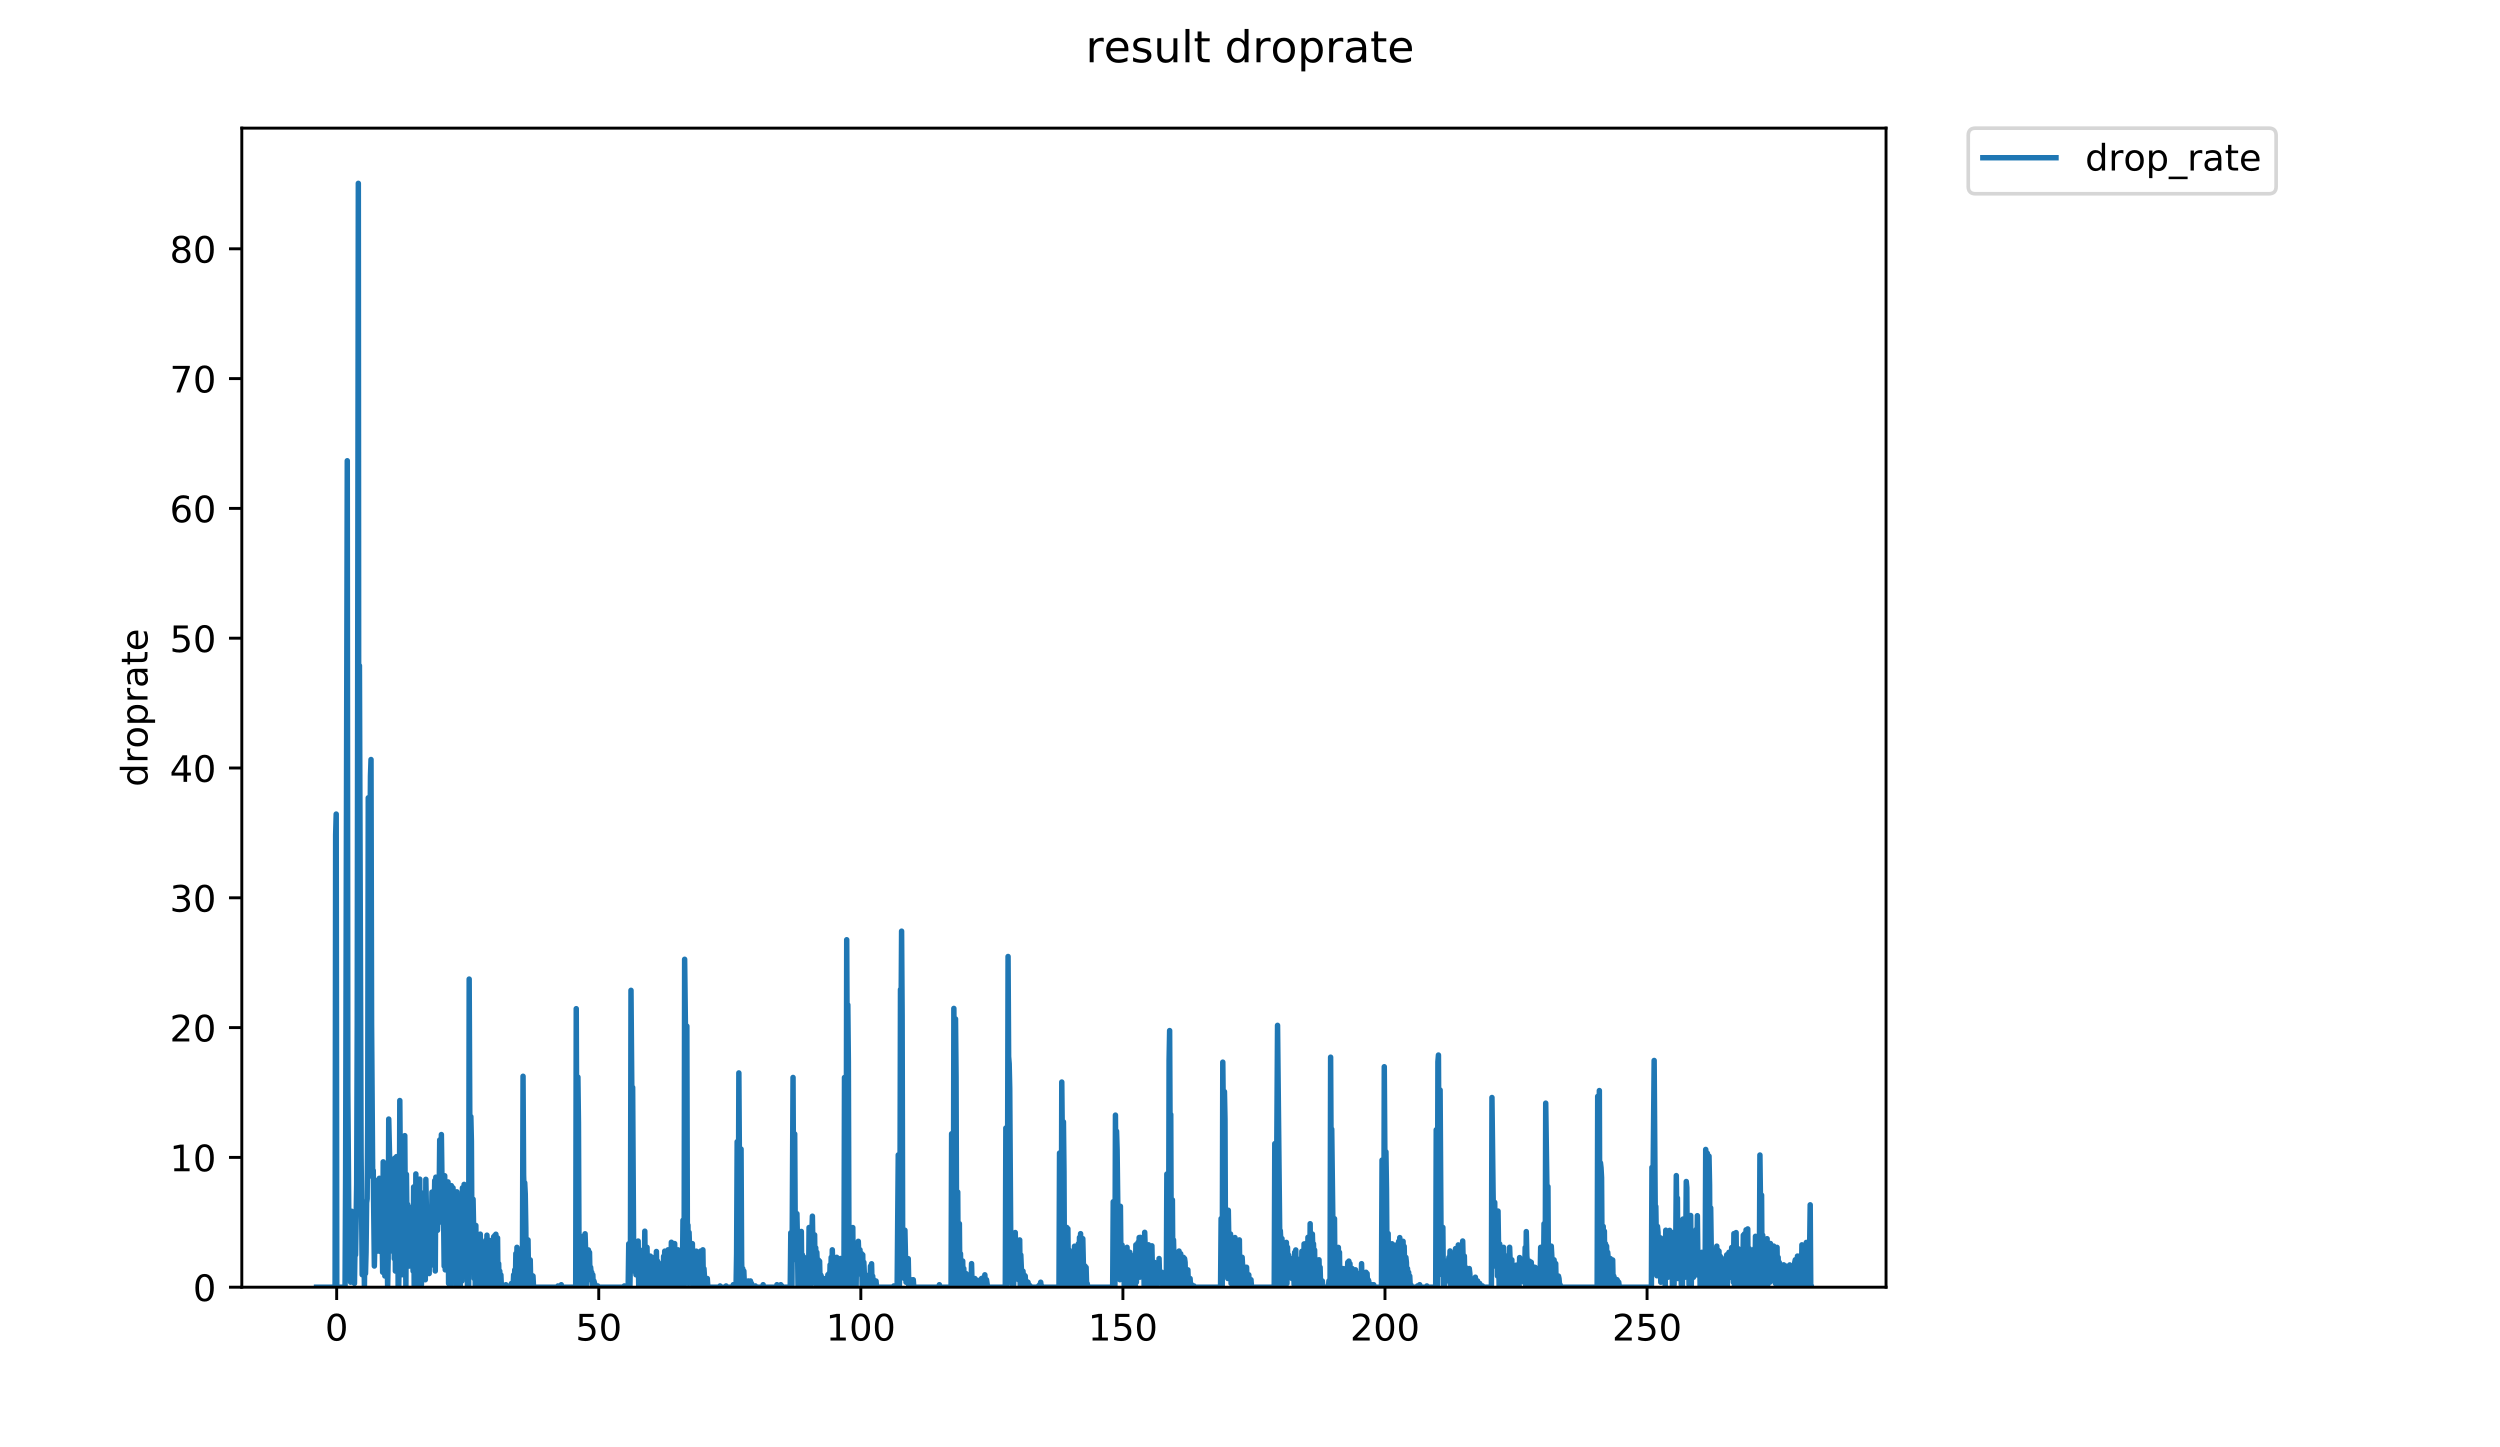 <?xml version="1.0" encoding="utf-8" standalone="no"?>
<!DOCTYPE svg PUBLIC "-//W3C//DTD SVG 1.1//EN"
  "http://www.w3.org/Graphics/SVG/1.1/DTD/svg11.dtd">
<!-- Created with matplotlib (https://matplotlib.org/) -->
<svg height="396pt" version="1.1" viewBox="0 0 684 396" width="684pt" xmlns="http://www.w3.org/2000/svg" xmlns:xlink="http://www.w3.org/1999/xlink">
 <defs>
  <style type="text/css">
*{stroke-linecap:butt;stroke-linejoin:round;}
  </style>
 </defs>
 <g id="figure_1">
  <g id="patch_1">
   <path d="M 0 396 
L 684 396 
L 684 0 
L 0 0 
z
" style="fill:#ffffff;"/>
  </g>
  <g id="axes_1">
   <g id="patch_2">
    <path d="M 66.159 352.174 
L 516.019 352.174 
L 516.019 35.062 
L 66.159 35.062 
z
" style="fill:#ffffff;"/>
   </g>
   <g id="matplotlib.axis_1">
    <g id="xtick_1">
     <g id="line2d_1">
      <defs>
       <path d="M 0 0 
L 0 3.5 
" id="m239d8149b1" style="stroke:#000000;stroke-width:0.8;"/>
      </defs>
      <g>
       <use style="stroke:#000000;stroke-width:0.8;" x="92.113" xlink:href="#m239d8149b1" y="352.174"/>
      </g>
     </g>
     <g id="text_1">
      <!-- 0 -->
      <defs>
       <path d="M 31.781 66.406 
Q 24.172 66.406 20.328 58.906 
Q 16.5 51.422 16.5 36.375 
Q 16.5 21.391 20.328 13.891 
Q 24.172 6.391 31.781 6.391 
Q 39.453 6.391 43.281 13.891 
Q 47.125 21.391 47.125 36.375 
Q 47.125 51.422 43.281 58.906 
Q 39.453 66.406 31.781 66.406 
z
M 31.781 74.219 
Q 44.047 74.219 50.516 64.516 
Q 56.984 54.828 56.984 36.375 
Q 56.984 17.969 50.516 8.266 
Q 44.047 -1.422 31.781 -1.422 
Q 19.531 -1.422 13.062 8.266 
Q 6.594 17.969 6.594 36.375 
Q 6.594 54.828 13.062 64.516 
Q 19.531 74.219 31.781 74.219 
z
" id="DejaVuSans-48"/>
      </defs>
      <g transform="translate(88.932 366.773)scale(0.1 -0.1)">
       <use xlink:href="#DejaVuSans-48"/>
      </g>
     </g>
    </g>
    <g id="xtick_2">
     <g id="line2d_2">
      <g>
       <use style="stroke:#000000;stroke-width:0.8;" x="163.818" xlink:href="#m239d8149b1" y="352.174"/>
      </g>
     </g>
     <g id="text_2">
      <!-- 50 -->
      <defs>
       <path d="M 10.797 72.906 
L 49.516 72.906 
L 49.516 64.594 
L 19.828 64.594 
L 19.828 46.734 
Q 21.969 47.469 24.109 47.828 
Q 26.266 48.188 28.422 48.188 
Q 40.625 48.188 47.75 41.5 
Q 54.891 34.812 54.891 23.391 
Q 54.891 11.625 47.562 5.094 
Q 40.234 -1.422 26.906 -1.422 
Q 22.312 -1.422 17.547 -0.641 
Q 12.797 0.141 7.719 1.703 
L 7.719 11.625 
Q 12.109 9.234 16.797 8.062 
Q 21.484 6.891 26.703 6.891 
Q 35.156 6.891 40.078 11.328 
Q 45.016 15.766 45.016 23.391 
Q 45.016 31 40.078 35.438 
Q 35.156 39.891 26.703 39.891 
Q 22.75 39.891 18.812 39.016 
Q 14.891 38.141 10.797 36.281 
z
" id="DejaVuSans-53"/>
      </defs>
      <g transform="translate(157.456 366.773)scale(0.1 -0.1)">
       <use xlink:href="#DejaVuSans-53"/>
       <use x="63.623" xlink:href="#DejaVuSans-48"/>
      </g>
     </g>
    </g>
    <g id="xtick_3">
     <g id="line2d_3">
      <g>
       <use style="stroke:#000000;stroke-width:0.8;" x="235.523" xlink:href="#m239d8149b1" y="352.174"/>
      </g>
     </g>
     <g id="text_3">
      <!-- 100 -->
      <defs>
       <path d="M 12.406 8.297 
L 28.516 8.297 
L 28.516 63.922 
L 10.984 60.406 
L 10.984 69.391 
L 28.422 72.906 
L 38.281 72.906 
L 38.281 8.297 
L 54.391 8.297 
L 54.391 0 
L 12.406 0 
z
" id="DejaVuSans-49"/>
      </defs>
      <g transform="translate(225.979 366.773)scale(0.1 -0.1)">
       <use xlink:href="#DejaVuSans-49"/>
       <use x="63.623" xlink:href="#DejaVuSans-48"/>
       <use x="127.246" xlink:href="#DejaVuSans-48"/>
      </g>
     </g>
    </g>
    <g id="xtick_4">
     <g id="line2d_4">
      <g>
       <use style="stroke:#000000;stroke-width:0.8;" x="307.228" xlink:href="#m239d8149b1" y="352.174"/>
      </g>
     </g>
     <g id="text_4">
      <!-- 150 -->
      <g transform="translate(297.684 366.773)scale(0.1 -0.1)">
       <use xlink:href="#DejaVuSans-49"/>
       <use x="63.623" xlink:href="#DejaVuSans-53"/>
       <use x="127.246" xlink:href="#DejaVuSans-48"/>
      </g>
     </g>
    </g>
    <g id="xtick_5">
     <g id="line2d_5">
      <g>
       <use style="stroke:#000000;stroke-width:0.8;" x="378.932" xlink:href="#m239d8149b1" y="352.174"/>
      </g>
     </g>
     <g id="text_5">
      <!-- 200 -->
      <defs>
       <path d="M 19.188 8.297 
L 53.609 8.297 
L 53.609 0 
L 7.328 0 
L 7.328 8.297 
Q 12.938 14.109 22.625 23.891 
Q 32.328 33.688 34.812 36.531 
Q 39.547 41.844 41.422 45.531 
Q 43.312 49.219 43.312 52.781 
Q 43.312 58.594 39.234 62.25 
Q 35.156 65.922 28.609 65.922 
Q 23.969 65.922 18.812 64.312 
Q 13.672 62.703 7.812 59.422 
L 7.812 69.391 
Q 13.766 71.781 18.938 73 
Q 24.125 74.219 28.422 74.219 
Q 39.75 74.219 46.484 68.547 
Q 53.219 62.891 53.219 53.422 
Q 53.219 48.922 51.531 44.891 
Q 49.859 40.875 45.406 35.406 
Q 44.188 33.984 37.641 27.219 
Q 31.109 20.453 19.188 8.297 
z
" id="DejaVuSans-50"/>
      </defs>
      <g transform="translate(369.389 366.773)scale(0.1 -0.1)">
       <use xlink:href="#DejaVuSans-50"/>
       <use x="63.623" xlink:href="#DejaVuSans-48"/>
       <use x="127.246" xlink:href="#DejaVuSans-48"/>
      </g>
     </g>
    </g>
    <g id="xtick_6">
     <g id="line2d_6">
      <g>
       <use style="stroke:#000000;stroke-width:0.8;" x="450.637" xlink:href="#m239d8149b1" y="352.174"/>
      </g>
     </g>
     <g id="text_6">
      <!-- 250 -->
      <g transform="translate(441.093 366.773)scale(0.1 -0.1)">
       <use xlink:href="#DejaVuSans-50"/>
       <use x="63.623" xlink:href="#DejaVuSans-53"/>
       <use x="127.246" xlink:href="#DejaVuSans-48"/>
      </g>
     </g>
    </g>
   </g>
   <g id="matplotlib.axis_2">
    <g id="ytick_1">
     <g id="line2d_7">
      <defs>
       <path d="M 0 0 
L -3.5 0 
" id="m5c6dbf3879" style="stroke:#000000;stroke-width:0.8;"/>
      </defs>
      <g>
       <use style="stroke:#000000;stroke-width:0.8;" x="66.159" xlink:href="#m5c6dbf3879" y="352.174"/>
      </g>
     </g>
     <g id="text_7">
      <!-- 0 -->
      <g transform="translate(52.796 355.973)scale(0.1 -0.1)">
       <use xlink:href="#DejaVuSans-48"/>
      </g>
     </g>
    </g>
    <g id="ytick_2">
     <g id="line2d_8">
      <g>
       <use style="stroke:#000000;stroke-width:0.8;" x="66.159" xlink:href="#m5c6dbf3879" y="316.661"/>
      </g>
     </g>
     <g id="text_8">
      <!-- 10 -->
      <g transform="translate(46.434 320.461)scale(0.1 -0.1)">
       <use xlink:href="#DejaVuSans-49"/>
       <use x="63.623" xlink:href="#DejaVuSans-48"/>
      </g>
     </g>
    </g>
    <g id="ytick_3">
     <g id="line2d_9">
      <g>
       <use style="stroke:#000000;stroke-width:0.8;" x="66.159" xlink:href="#m5c6dbf3879" y="281.149"/>
      </g>
     </g>
     <g id="text_9">
      <!-- 20 -->
      <g transform="translate(46.434 284.948)scale(0.1 -0.1)">
       <use xlink:href="#DejaVuSans-50"/>
       <use x="63.623" xlink:href="#DejaVuSans-48"/>
      </g>
     </g>
    </g>
    <g id="ytick_4">
     <g id="line2d_10">
      <g>
       <use style="stroke:#000000;stroke-width:0.8;" x="66.159" xlink:href="#m5c6dbf3879" y="245.636"/>
      </g>
     </g>
     <g id="text_10">
      <!-- 30 -->
      <defs>
       <path d="M 40.578 39.312 
Q 47.656 37.797 51.625 33 
Q 55.609 28.219 55.609 21.188 
Q 55.609 10.406 48.188 4.484 
Q 40.766 -1.422 27.094 -1.422 
Q 22.516 -1.422 17.656 -0.516 
Q 12.797 0.391 7.625 2.203 
L 7.625 11.719 
Q 11.719 9.328 16.594 8.109 
Q 21.484 6.891 26.812 6.891 
Q 36.078 6.891 40.938 10.547 
Q 45.797 14.203 45.797 21.188 
Q 45.797 27.641 41.281 31.266 
Q 36.766 34.906 28.719 34.906 
L 20.219 34.906 
L 20.219 43.016 
L 29.109 43.016 
Q 36.375 43.016 40.234 45.922 
Q 44.094 48.828 44.094 54.297 
Q 44.094 59.906 40.109 62.906 
Q 36.141 65.922 28.719 65.922 
Q 24.656 65.922 20.016 65.031 
Q 15.375 64.156 9.812 62.312 
L 9.812 71.094 
Q 15.438 72.656 20.344 73.438 
Q 25.25 74.219 29.594 74.219 
Q 40.828 74.219 47.359 69.109 
Q 53.906 64.016 53.906 55.328 
Q 53.906 49.266 50.438 45.094 
Q 46.969 40.922 40.578 39.312 
z
" id="DejaVuSans-51"/>
      </defs>
      <g transform="translate(46.434 249.435)scale(0.1 -0.1)">
       <use xlink:href="#DejaVuSans-51"/>
       <use x="63.623" xlink:href="#DejaVuSans-48"/>
      </g>
     </g>
    </g>
    <g id="ytick_5">
     <g id="line2d_11">
      <g>
       <use style="stroke:#000000;stroke-width:0.8;" x="66.159" xlink:href="#m5c6dbf3879" y="210.123"/>
      </g>
     </g>
     <g id="text_11">
      <!-- 40 -->
      <defs>
       <path d="M 37.797 64.312 
L 12.891 25.391 
L 37.797 25.391 
z
M 35.203 72.906 
L 47.609 72.906 
L 47.609 25.391 
L 58.016 25.391 
L 58.016 17.188 
L 47.609 17.188 
L 47.609 0 
L 37.797 0 
L 37.797 17.188 
L 4.891 17.188 
L 4.891 26.703 
z
" id="DejaVuSans-52"/>
      </defs>
      <g transform="translate(46.434 213.923)scale(0.1 -0.1)">
       <use xlink:href="#DejaVuSans-52"/>
       <use x="63.623" xlink:href="#DejaVuSans-48"/>
      </g>
     </g>
    </g>
    <g id="ytick_6">
     <g id="line2d_12">
      <g>
       <use style="stroke:#000000;stroke-width:0.8;" x="66.159" xlink:href="#m5c6dbf3879" y="174.611"/>
      </g>
     </g>
     <g id="text_12">
      <!-- 50 -->
      <g transform="translate(46.434 178.41)scale(0.1 -0.1)">
       <use xlink:href="#DejaVuSans-53"/>
       <use x="63.623" xlink:href="#DejaVuSans-48"/>
      </g>
     </g>
    </g>
    <g id="ytick_7">
     <g id="line2d_13">
      <g>
       <use style="stroke:#000000;stroke-width:0.8;" x="66.159" xlink:href="#m5c6dbf3879" y="139.098"/>
      </g>
     </g>
     <g id="text_13">
      <!-- 60 -->
      <defs>
       <path d="M 33.016 40.375 
Q 26.375 40.375 22.484 35.828 
Q 18.609 31.297 18.609 23.391 
Q 18.609 15.531 22.484 10.953 
Q 26.375 6.391 33.016 6.391 
Q 39.656 6.391 43.531 10.953 
Q 47.406 15.531 47.406 23.391 
Q 47.406 31.297 43.531 35.828 
Q 39.656 40.375 33.016 40.375 
z
M 52.594 71.297 
L 52.594 62.312 
Q 48.875 64.062 45.094 64.984 
Q 41.312 65.922 37.594 65.922 
Q 27.828 65.922 22.672 59.328 
Q 17.531 52.734 16.797 39.406 
Q 19.672 43.656 24.016 45.922 
Q 28.375 48.188 33.594 48.188 
Q 44.578 48.188 50.953 41.516 
Q 57.328 34.859 57.328 23.391 
Q 57.328 12.156 50.688 5.359 
Q 44.047 -1.422 33.016 -1.422 
Q 20.359 -1.422 13.672 8.266 
Q 6.984 17.969 6.984 36.375 
Q 6.984 53.656 15.188 63.938 
Q 23.391 74.219 37.203 74.219 
Q 40.922 74.219 44.703 73.484 
Q 48.484 72.75 52.594 71.297 
z
" id="DejaVuSans-54"/>
      </defs>
      <g transform="translate(46.434 142.897)scale(0.1 -0.1)">
       <use xlink:href="#DejaVuSans-54"/>
       <use x="63.623" xlink:href="#DejaVuSans-48"/>
      </g>
     </g>
    </g>
    <g id="ytick_8">
     <g id="line2d_14">
      <g>
       <use style="stroke:#000000;stroke-width:0.8;" x="66.159" xlink:href="#m5c6dbf3879" y="103.585"/>
      </g>
     </g>
     <g id="text_14">
      <!-- 70 -->
      <defs>
       <path d="M 8.203 72.906 
L 55.078 72.906 
L 55.078 68.703 
L 28.609 0 
L 18.312 0 
L 43.219 64.594 
L 8.203 64.594 
z
" id="DejaVuSans-55"/>
      </defs>
      <g transform="translate(46.434 107.385)scale(0.1 -0.1)">
       <use xlink:href="#DejaVuSans-55"/>
       <use x="63.623" xlink:href="#DejaVuSans-48"/>
      </g>
     </g>
    </g>
    <g id="ytick_9">
     <g id="line2d_15">
      <g>
       <use style="stroke:#000000;stroke-width:0.8;" x="66.159" xlink:href="#m5c6dbf3879" y="68.073"/>
      </g>
     </g>
     <g id="text_15">
      <!-- 80 -->
      <defs>
       <path d="M 31.781 34.625 
Q 24.75 34.625 20.719 30.859 
Q 16.703 27.094 16.703 20.516 
Q 16.703 13.922 20.719 10.156 
Q 24.75 6.391 31.781 6.391 
Q 38.812 6.391 42.859 10.172 
Q 46.922 13.969 46.922 20.516 
Q 46.922 27.094 42.891 30.859 
Q 38.875 34.625 31.781 34.625 
z
M 21.922 38.812 
Q 15.578 40.375 12.031 44.719 
Q 8.5 49.078 8.5 55.328 
Q 8.5 64.062 14.719 69.141 
Q 20.953 74.219 31.781 74.219 
Q 42.672 74.219 48.875 69.141 
Q 55.078 64.062 55.078 55.328 
Q 55.078 49.078 51.531 44.719 
Q 48 40.375 41.703 38.812 
Q 48.828 37.156 52.797 32.312 
Q 56.781 27.484 56.781 20.516 
Q 56.781 9.906 50.312 4.234 
Q 43.844 -1.422 31.781 -1.422 
Q 19.734 -1.422 13.25 4.234 
Q 6.781 9.906 6.781 20.516 
Q 6.781 27.484 10.781 32.312 
Q 14.797 37.156 21.922 38.812 
z
M 18.312 54.391 
Q 18.312 48.734 21.844 45.562 
Q 25.391 42.391 31.781 42.391 
Q 38.141 42.391 41.719 45.562 
Q 45.312 48.734 45.312 54.391 
Q 45.312 60.062 41.719 63.234 
Q 38.141 66.406 31.781 66.406 
Q 25.391 66.406 21.844 63.234 
Q 18.312 60.062 18.312 54.391 
z
" id="DejaVuSans-56"/>
      </defs>
      <g transform="translate(46.434 71.872)scale(0.1 -0.1)">
       <use xlink:href="#DejaVuSans-56"/>
       <use x="63.623" xlink:href="#DejaVuSans-48"/>
      </g>
     </g>
    </g>
    <g id="text_16">
     <!-- droprate -->
     <defs>
      <path d="M 45.406 46.391 
L 45.406 75.984 
L 54.391 75.984 
L 54.391 0 
L 45.406 0 
L 45.406 8.203 
Q 42.578 3.328 38.25 0.953 
Q 33.938 -1.422 27.875 -1.422 
Q 17.969 -1.422 11.734 6.484 
Q 5.516 14.406 5.516 27.297 
Q 5.516 40.188 11.734 48.094 
Q 17.969 56 27.875 56 
Q 33.938 56 38.25 53.625 
Q 42.578 51.266 45.406 46.391 
z
M 14.797 27.297 
Q 14.797 17.391 18.875 11.75 
Q 22.953 6.109 30.078 6.109 
Q 37.203 6.109 41.297 11.75 
Q 45.406 17.391 45.406 27.297 
Q 45.406 37.203 41.297 42.844 
Q 37.203 48.484 30.078 48.484 
Q 22.953 48.484 18.875 42.844 
Q 14.797 37.203 14.797 27.297 
z
" id="DejaVuSans-100"/>
      <path d="M 41.109 46.297 
Q 39.594 47.172 37.812 47.578 
Q 36.031 48 33.891 48 
Q 26.266 48 22.188 43.047 
Q 18.109 38.094 18.109 28.812 
L 18.109 0 
L 9.078 0 
L 9.078 54.688 
L 18.109 54.688 
L 18.109 46.188 
Q 20.953 51.172 25.484 53.578 
Q 30.031 56 36.531 56 
Q 37.453 56 38.578 55.875 
Q 39.703 55.766 41.062 55.516 
z
" id="DejaVuSans-114"/>
      <path d="M 30.609 48.391 
Q 23.391 48.391 19.188 42.75 
Q 14.984 37.109 14.984 27.297 
Q 14.984 17.484 19.156 11.844 
Q 23.344 6.203 30.609 6.203 
Q 37.797 6.203 41.984 11.859 
Q 46.188 17.531 46.188 27.297 
Q 46.188 37.016 41.984 42.703 
Q 37.797 48.391 30.609 48.391 
z
M 30.609 56 
Q 42.328 56 49.016 48.375 
Q 55.719 40.766 55.719 27.297 
Q 55.719 13.875 49.016 6.219 
Q 42.328 -1.422 30.609 -1.422 
Q 18.844 -1.422 12.172 6.219 
Q 5.516 13.875 5.516 27.297 
Q 5.516 40.766 12.172 48.375 
Q 18.844 56 30.609 56 
z
" id="DejaVuSans-111"/>
      <path d="M 18.109 8.203 
L 18.109 -20.797 
L 9.078 -20.797 
L 9.078 54.688 
L 18.109 54.688 
L 18.109 46.391 
Q 20.953 51.266 25.266 53.625 
Q 29.594 56 35.594 56 
Q 45.562 56 51.781 48.094 
Q 58.016 40.188 58.016 27.297 
Q 58.016 14.406 51.781 6.484 
Q 45.562 -1.422 35.594 -1.422 
Q 29.594 -1.422 25.266 0.953 
Q 20.953 3.328 18.109 8.203 
z
M 48.688 27.297 
Q 48.688 37.203 44.609 42.844 
Q 40.531 48.484 33.406 48.484 
Q 26.266 48.484 22.188 42.844 
Q 18.109 37.203 18.109 27.297 
Q 18.109 17.391 22.188 11.75 
Q 26.266 6.109 33.406 6.109 
Q 40.531 6.109 44.609 11.75 
Q 48.688 17.391 48.688 27.297 
z
" id="DejaVuSans-112"/>
      <path d="M 34.281 27.484 
Q 23.391 27.484 19.188 25 
Q 14.984 22.516 14.984 16.5 
Q 14.984 11.719 18.141 8.906 
Q 21.297 6.109 26.703 6.109 
Q 34.188 6.109 38.703 11.406 
Q 43.219 16.703 43.219 25.484 
L 43.219 27.484 
z
M 52.203 31.203 
L 52.203 0 
L 43.219 0 
L 43.219 8.297 
Q 40.141 3.328 35.547 0.953 
Q 30.953 -1.422 24.312 -1.422 
Q 15.922 -1.422 10.953 3.297 
Q 6 8.016 6 15.922 
Q 6 25.141 12.172 29.828 
Q 18.359 34.516 30.609 34.516 
L 43.219 34.516 
L 43.219 35.406 
Q 43.219 41.609 39.141 45 
Q 35.062 48.391 27.688 48.391 
Q 23 48.391 18.547 47.266 
Q 14.109 46.141 10.016 43.891 
L 10.016 52.203 
Q 14.938 54.109 19.578 55.047 
Q 24.219 56 28.609 56 
Q 40.484 56 46.344 49.844 
Q 52.203 43.703 52.203 31.203 
z
" id="DejaVuSans-97"/>
      <path d="M 18.312 70.219 
L 18.312 54.688 
L 36.812 54.688 
L 36.812 47.703 
L 18.312 47.703 
L 18.312 18.016 
Q 18.312 11.328 20.141 9.422 
Q 21.969 7.516 27.594 7.516 
L 36.812 7.516 
L 36.812 0 
L 27.594 0 
Q 17.188 0 13.234 3.875 
Q 9.281 7.766 9.281 18.016 
L 9.281 47.703 
L 2.688 47.703 
L 2.688 54.688 
L 9.281 54.688 
L 9.281 70.219 
z
" id="DejaVuSans-116"/>
      <path d="M 56.203 29.594 
L 56.203 25.203 
L 14.891 25.203 
Q 15.484 15.922 20.484 11.062 
Q 25.484 6.203 34.422 6.203 
Q 39.594 6.203 44.453 7.469 
Q 49.312 8.734 54.109 11.281 
L 54.109 2.781 
Q 49.266 0.734 44.188 -0.344 
Q 39.109 -1.422 33.891 -1.422 
Q 20.797 -1.422 13.156 6.188 
Q 5.516 13.812 5.516 26.812 
Q 5.516 40.234 12.766 48.109 
Q 20.016 56 32.328 56 
Q 43.359 56 49.781 48.891 
Q 56.203 41.797 56.203 29.594 
z
M 47.219 32.234 
Q 47.125 39.594 43.094 43.984 
Q 39.062 48.391 32.422 48.391 
Q 24.906 48.391 20.391 44.141 
Q 15.875 39.891 15.188 32.172 
z
" id="DejaVuSans-101"/>
     </defs>
     <g transform="translate(40.354 215.236)rotate(-90)scale(0.1 -0.1)">
      <use xlink:href="#DejaVuSans-100"/>
      <use x="63.477" xlink:href="#DejaVuSans-114"/>
      <use x="104.559" xlink:href="#DejaVuSans-111"/>
      <use x="165.74" xlink:href="#DejaVuSans-112"/>
      <use x="229.217" xlink:href="#DejaVuSans-114"/>
      <use x="270.33" xlink:href="#DejaVuSans-97"/>
      <use x="331.609" xlink:href="#DejaVuSans-116"/>
      <use x="370.818" xlink:href="#DejaVuSans-101"/>
     </g>
    </g>
   </g>
   <g id="line2d_16">
    <path clip-path="url(#pe9d0f63d17)" d="M 86.607 352.174 
L 91.681 352.174 
L 91.832 228.459 
L 91.986 222.732 
L 92.138 352.174 
L 94.407 352.174 
L 94.56 321.294 
L 95.015 126.061 
L 95.167 298.532 
L 95.469 338.581 
L 95.771 335.474 
L 95.921 350.811 
L 96.223 331.405 
L 96.375 346.763 
L 96.527 341.351 
L 96.679 342.65 
L 96.83 338.908 
L 96.981 351.155 
L 97.132 341.299 
L 97.283 343.347 
L 97.586 324.022 
L 97.737 280.267 
L 98.039 50.163 
L 98.19 281.626 
L 98.341 182.109 
L 98.793 315.637 
L 99.094 348.766 
L 99.246 341.31 
L 99.397 345.699 
L 99.547 338.529 
L 99.698 352.174 
L 99.85 339.6 
L 100.001 348.432 
L 100.151 342.659 
L 100.302 329.088 
L 100.453 327.976 
L 100.605 306.976 
L 100.756 218.279 
L 100.907 224.519 
L 101.059 251.048 
L 101.361 212.234 
L 101.512 207.808 
L 101.664 280.065 
L 101.968 322.13 
L 102.12 320.23 
L 102.423 346.386 
L 102.574 339.248 
L 102.725 337.589 
L 102.876 341.619 
L 103.028 323.004 
L 103.179 342.319 
L 103.33 332.426 
L 103.481 336.171 
L 103.633 334.925 
L 103.785 322.383 
L 103.937 342.375 
L 104.391 326.832 
L 104.693 348.08 
L 104.844 317.884 
L 105.298 349.107 
L 105.449 332.464 
L 105.6 333.447 
L 105.902 339.6 
L 106.053 352.174 
L 106.204 344.328 
L 106.356 306.177 
L 106.661 319.705 
L 106.813 327.706 
L 106.964 318.191 
L 107.266 342.291 
L 107.417 341.299 
L 107.569 335.924 
L 107.72 321.9 
L 107.871 344.38 
L 108.023 316.865 
L 108.174 347.761 
L 108.326 338.984 
L 108.477 316.457 
L 108.629 342.659 
L 108.78 318.126 
L 108.931 352.174 
L 109.082 352.174 
L 109.233 344.018 
L 109.386 301.106 
L 109.689 339.624 
L 109.84 319.456 
L 109.991 348.766 
L 110.142 319.425 
L 110.293 328.023 
L 110.444 343.686 
L 110.595 341.258 
L 110.746 310.714 
L 111.048 352.174 
L 111.2 321.308 
L 111.352 335.57 
L 111.503 329.47 
L 111.806 344.719 
L 111.958 346.403 
L 112.11 340.664 
L 112.261 343.33 
L 112.412 330.341 
L 112.563 344.395 
L 112.715 334.57 
L 113.019 347.777 
L 113.171 324.753 
L 113.322 352.174 
L 113.474 324.726 
L 113.625 349.8 
L 113.776 321.19 
L 113.928 349.804 
L 114.079 325.039 
L 114.231 352.174 
L 114.383 331.881 
L 114.535 337.631 
L 114.688 349.811 
L 114.839 322.609 
L 114.991 352.174 
L 115.143 326.23 
L 115.295 351.498 
L 115.448 326.832 
L 115.6 340.359 
L 115.751 333.216 
L 115.903 332.877 
L 116.055 337.617 
L 116.207 336.94 
L 116.359 350.143 
L 116.511 322.665 
L 116.815 339.346 
L 117.119 347.101 
L 117.271 338.294 
L 117.422 348.447 
L 117.574 330.466 
L 117.876 340.303 
L 118.028 339.612 
L 118.18 326.156 
L 118.332 346.086 
L 118.484 327.869 
L 118.636 339.297 
L 118.939 323.004 
L 119.09 347.744 
L 119.242 322.073 
L 119.697 336.616 
L 119.849 330.846 
L 120.001 334.604 
L 120.153 326.832 
L 120.305 311.888 
L 120.457 315.309 
L 120.609 323.426 
L 120.76 310.414 
L 121.063 333.216 
L 121.215 325.743 
L 121.367 333.252 
L 121.519 346.419 
L 121.671 321.677 
L 121.823 347.435 
L 121.973 326.978 
L 122.125 332.464 
L 122.276 343.347 
L 122.427 344.35 
L 122.579 323.371 
L 122.731 351.158 
L 122.883 325.091 
L 123.035 352.174 
L 123.187 324.779 
L 123.339 352.174 
L 123.49 324.388 
L 123.642 342.347 
L 123.947 324.987 
L 124.099 342.357 
L 124.251 345.766 
L 124.403 336.601 
L 124.555 344.041 
L 124.707 339.998 
L 124.858 352.174 
L 125.01 326.082 
L 125.313 345.031 
L 125.465 330.887 
L 125.617 349.466 
L 125.769 332.595 
L 125.921 352.174 
L 126.073 333.858 
L 126.376 350.486 
L 126.528 324.987 
L 126.679 345.39 
L 126.983 324.049 
L 127.135 345.742 
L 127.287 346.778 
L 127.439 327.098 
L 127.59 347.777 
L 127.744 336.409 
L 127.904 352.174 
L 128.216 352.174 
L 128.367 267.878 
L 128.671 336.293 
L 128.823 305.5 
L 128.975 312.227 
L 129.127 339.285 
L 129.279 339.684 
L 129.43 328.092 
L 129.583 336.001 
L 129.735 349.809 
L 129.887 335.955 
L 130.04 352.174 
L 130.192 335.279 
L 130.344 352.174 
L 130.495 338.62 
L 130.646 352.174 
L 130.798 338.594 
L 130.949 352.174 
L 131.101 341.372 
L 131.253 352.174 
L 131.405 337.659 
L 131.557 347.769 
L 131.709 348.116 
L 131.86 343.711 
L 132.164 348.779 
L 132.316 345.39 
L 132.467 351.835 
L 132.619 343.703 
L 132.771 352.174 
L 132.923 339.346 
L 133.075 352.174 
L 133.227 337.942 
L 133.532 350.825 
L 133.684 352.174 
L 133.837 339.359 
L 133.99 352.174 
L 134.144 340.102 
L 134.297 352.174 
L 134.45 339.419 
L 134.603 349.148 
L 134.756 345.125 
L 134.909 352.174 
L 135.062 338.373 
L 135.214 351.837 
L 135.367 338.023 
L 135.52 352.174 
L 135.672 337.686 
L 135.976 352.174 
L 136.129 338.684 
L 136.281 352.174 
L 136.432 345.723 
L 136.584 352.174 
L 136.735 347.765 
L 136.887 352.174 
L 137.04 348.798 
L 137.192 352.174 
L 138.256 352.174 
L 138.408 351.498 
L 138.56 352.174 
L 138.712 351.836 
L 138.864 352.174 
L 139.622 352.174 
L 139.774 351.836 
L 139.926 351.159 
L 140.23 352.174 
L 140.381 352.174 
L 140.533 348.792 
L 140.685 352.174 
L 140.836 347.426 
L 140.987 352.174 
L 141.138 342.972 
L 141.289 352.174 
L 141.44 341.268 
L 141.591 352.174 
L 141.742 343.67 
L 141.893 352.174 
L 142.044 344.676 
L 142.197 352.174 
L 142.804 352.174 
L 142.955 340.882 
L 143.105 294.466 
L 143.256 321.472 
L 143.407 326.297 
L 143.558 323.601 
L 143.709 326.638 
L 143.861 335.909 
L 144.012 352.174 
L 144.164 340.697 
L 144.316 352.174 
L 144.466 339.236 
L 144.618 349.455 
L 144.769 346.386 
L 144.92 352.174 
L 145.072 344.712 
L 145.223 352.174 
L 145.373 348.766 
L 145.675 350.468 
L 145.826 349.107 
L 145.976 352.174 
L 152.499 352.174 
L 152.651 351.837 
L 152.804 352.174 
L 153.417 352.174 
L 153.569 351.498 
L 153.72 352.174 
L 157.51 352.174 
L 157.661 275.978 
L 157.812 318.158 
L 157.963 321.929 
L 158.114 294.687 
L 158.266 307.23 
L 158.416 342.31 
L 158.567 338.201 
L 158.87 352.174 
L 159.021 339.928 
L 159.172 348.769 
L 159.474 338.268 
L 159.625 352.174 
L 159.778 342.037 
L 159.929 348.092 
L 160.08 337.561 
L 160.231 342.319 
L 160.382 352.174 
L 160.533 345.358 
L 160.684 346.721 
L 160.986 341.979 
L 161.137 349.453 
L 161.288 342.641 
L 161.439 350.127 
L 161.59 346.726 
L 161.741 348.429 
L 161.892 348.092 
L 162.043 352.174 
L 162.194 348.773 
L 162.346 352.174 
L 162.497 350.473 
L 162.95 352.174 
L 163.101 351.835 
L 163.252 351.834 
L 163.403 352.174 
L 163.554 351.833 
L 163.705 352.174 
L 170.655 352.174 
L 170.806 351.833 
L 170.958 352.174 
L 171.867 352.174 
L 172.024 340.306 
L 172.181 352.174 
L 172.336 352.174 
L 172.487 344.611 
L 172.639 270.954 
L 172.94 307.485 
L 173.091 297.513 
L 173.393 347.744 
L 173.544 340.598 
L 173.695 347.748 
L 173.846 345.038 
L 173.998 348.782 
L 174.149 339.917 
L 174.3 340.246 
L 174.45 348.088 
L 174.602 339.552 
L 174.753 352.174 
L 174.904 342.65 
L 175.055 352.174 
L 175.206 343.686 
L 175.358 352.174 
L 175.509 346.057 
L 175.66 349.119 
L 175.962 341.96 
L 176.115 348.457 
L 176.265 347.407 
L 176.417 336.852 
L 176.567 349.786 
L 176.719 345.754 
L 176.87 352.174 
L 177.021 341.268 
L 177.172 350.475 
L 177.325 344.088 
L 177.476 349.113 
L 177.629 347.453 
L 177.779 352.174 
L 177.931 343.67 
L 178.233 349.122 
L 178.384 343.995 
L 178.536 352.174 
L 178.687 351.156 
L 178.989 345.686 
L 179.14 352.174 
L 179.291 346.028 
L 179.442 352.174 
L 179.595 342.412 
L 179.746 351.836 
L 179.898 345.024 
L 180.049 352.174 
L 180.201 347.091 
L 180.353 352.174 
L 180.504 346.408 
L 180.656 348.44 
L 180.807 352.174 
L 180.959 345.748 
L 181.11 352.174 
L 181.262 346.419 
L 181.413 352.174 
L 181.565 343.727 
L 181.717 352.174 
L 181.868 342.31 
L 182.02 352.174 
L 182.172 343.364 
L 182.323 344.719 
L 182.476 350.823 
L 182.778 341.95 
L 182.928 352.174 
L 183.079 344.343 
L 183.23 351.833 
L 183.381 344.328 
L 183.531 351.151 
L 183.682 339.881 
L 183.834 352.174 
L 183.985 346.391 
L 184.135 349.788 
L 184.286 340.234 
L 184.437 351.492 
L 184.588 340.246 
L 184.738 349.788 
L 184.889 344.328 
L 185.04 352.174 
L 185.192 343.711 
L 185.344 352.174 
L 185.495 341.95 
L 185.645 352.174 
L 185.796 342.972 
L 185.949 345.416 
L 186.099 352.174 
L 186.25 345.699 
L 186.401 352.174 
L 186.553 352.174 
L 186.707 348.104 
L 186.858 333.858 
L 187.011 352.174 
L 187.163 352.174 
L 187.315 262.461 
L 187.619 288.068 
L 187.77 299.651 
L 187.922 280.743 
L 188.073 342.31 
L 188.225 335.182 
L 188.376 351.154 
L 188.526 337.178 
L 188.829 346.051 
L 188.98 340.927 
L 189.131 343.322 
L 189.283 349.13 
L 189.434 340.257 
L 189.586 352.174 
L 189.737 342.99 
L 189.888 352.174 
L 190.039 343.313 
L 190.341 352.174 
L 190.492 342.319 
L 190.644 343.678 
L 190.795 351.835 
L 190.946 345.711 
L 191.098 346.752 
L 191.249 350.814 
L 191.4 345.044 
L 191.551 352.174 
L 191.702 342.291 
L 191.853 352.174 
L 192.004 342.31 
L 192.155 352.174 
L 192.306 341.95 
L 192.457 352.174 
L 192.609 347.096 
L 192.912 352.174 
L 193.063 352.174 
L 193.213 350.129 
L 193.365 352.174 
L 193.517 349.8 
L 193.667 352.174 
L 196.846 352.174 
L 196.998 351.834 
L 197.149 352.174 
L 198.509 352.174 
L 198.66 351.834 
L 198.811 352.174 
L 200.472 352.174 
L 200.623 351.493 
L 200.773 352.174 
L 201.382 352.174 
L 201.533 342.963 
L 201.688 312.368 
L 201.848 352.174 
L 201.999 339.812 
L 202.15 293.554 
L 202.301 316.73 
L 202.452 315.168 
L 202.604 325.327 
L 202.754 314.38 
L 202.906 344.719 
L 203.057 352.174 
L 203.208 347.072 
L 203.359 352.174 
L 203.51 347.744 
L 203.661 351.496 
L 203.813 350.812 
L 203.964 352.174 
L 204.115 351.154 
L 204.266 352.174 
L 204.417 351.493 
L 204.567 352.174 
L 204.718 350.472 
L 204.869 352.174 
L 205.02 352.174 
L 205.322 350.472 
L 205.473 352.174 
L 205.624 351.153 
L 205.775 352.174 
L 206.529 352.174 
L 206.68 351.834 
L 206.832 352.174 
L 208.642 352.174 
L 208.793 351.493 
L 208.944 352.174 
L 212.419 352.174 
L 212.57 351.493 
L 212.722 352.174 
L 213.474 352.174 
L 213.625 351.491 
L 213.775 352.174 
L 213.926 351.833 
L 214.077 352.174 
L 216.209 352.174 
L 216.361 337.293 
L 216.519 352.174 
L 216.671 352.174 
L 216.974 294.797 
L 217.125 327.953 
L 217.427 310.254 
L 217.58 337.264 
L 217.731 337.293 
L 217.883 344.712 
L 218.034 332.066 
L 218.184 339.211 
L 218.336 352.174 
L 218.487 346.737 
L 218.638 348.422 
L 218.789 351.492 
L 219.243 336.925 
L 219.394 352.174 
L 219.545 343.322 
L 219.848 352.174 
L 219.999 344.01 
L 220.15 344.335 
L 220.302 350.819 
L 220.453 344.358 
L 220.604 351.833 
L 220.755 345.351 
L 220.906 352.174 
L 221.058 345.403 
L 221.211 351.837 
L 221.362 335.846 
L 221.514 352.174 
L 221.665 337.617 
L 221.817 351.495 
L 222.119 337.547 
L 222.27 332.748 
L 222.574 350.826 
L 222.725 339.588 
L 222.876 337.86 
L 223.027 349.448 
L 223.179 341.392 
L 223.331 352.174 
L 223.481 342.631 
L 223.783 350.131 
L 223.935 344.74 
L 224.087 352.174 
L 224.239 345.078 
L 224.389 351.151 
L 224.54 348.766 
L 224.691 349.107 
L 224.993 351.834 
L 225.144 349.788 
L 225.448 352.174 
L 225.6 351.836 
L 225.751 350.131 
L 225.902 349.786 
L 226.053 352.174 
L 226.204 350.468 
L 226.355 351.152 
L 226.506 348.766 
L 226.657 352.174 
L 226.807 348.432 
L 226.959 352.174 
L 227.11 346.057 
L 227.261 352.174 
L 227.412 344.018 
L 227.563 352.174 
L 227.714 341.95 
L 228.017 351.16 
L 228.327 344.533 
L 228.478 346.075 
L 228.629 351.152 
L 228.931 344.003 
L 229.082 352.174 
L 229.233 348.084 
L 229.384 352.174 
L 229.534 347.394 
L 229.685 352.174 
L 229.987 344.328 
L 230.138 352.174 
L 230.288 347.403 
L 230.439 351.493 
L 230.591 352.174 
L 230.9 352.174 
L 231.051 294.797 
L 231.204 352.174 
L 231.357 352.174 
L 231.508 332.426 
L 231.659 257.112 
L 231.81 292.532 
L 231.962 274.914 
L 232.112 290.487 
L 232.263 339.223 
L 232.415 341.969 
L 232.566 340.96 
L 232.717 352.174 
L 232.868 341.619 
L 233.019 352.174 
L 233.17 337.874 
L 233.321 335.862 
L 233.472 352.174 
L 233.623 343.995 
L 233.774 342.99 
L 233.925 352.174 
L 234.077 341.709 
L 234.228 352.174 
L 234.379 340.609 
L 234.529 348.418 
L 234.832 339.624 
L 235.135 348.108 
L 235.286 341.94 
L 235.589 348.776 
L 235.74 343.007 
L 235.891 352.174 
L 236.042 343.305 
L 236.193 352.174 
L 236.344 345.358 
L 236.646 352.174 
L 236.798 348.786 
L 236.95 351.498 
L 237.101 350.472 
L 237.252 351.835 
L 237.554 350.472 
L 237.706 352.174 
L 237.856 349.793 
L 238.007 352.174 
L 238.159 346.419 
L 238.31 352.174 
L 238.463 345.766 
L 238.615 352.174 
L 238.768 349.136 
L 238.92 352.174 
L 239.072 350.145 
L 239.224 352.174 
L 239.529 352.174 
L 239.681 350.486 
L 239.833 352.174 
L 244.393 352.174 
L 244.545 351.835 
L 244.697 352.174 
L 245.458 352.174 
L 245.762 315.985 
L 245.914 352.174 
L 246.068 352.174 
L 246.219 333.954 
L 246.37 270.72 
L 246.522 279.727 
L 246.674 254.768 
L 246.826 277.767 
L 246.978 345.072 
L 247.13 340.686 
L 247.283 342.731 
L 247.434 349.804 
L 247.586 336.587 
L 247.89 350.82 
L 248.042 346.419 
L 248.345 347.769 
L 248.497 344.373 
L 248.649 352.174 
L 248.801 351.498 
L 248.953 351.496 
L 249.105 350.486 
L 249.411 352.174 
L 249.563 350.143 
L 249.715 352.174 
L 249.868 350.135 
L 250.021 352.174 
L 256.861 352.174 
L 257.012 351.496 
L 257.165 352.174 
L 260.21 352.174 
L 260.362 310.195 
L 260.515 344.252 
L 260.67 352.174 
L 260.823 352.174 
L 260.974 275.905 
L 261.124 294.236 
L 261.277 297.097 
L 261.429 278.781 
L 261.579 294.632 
L 261.731 342.338 
L 261.882 336.497 
L 262.034 326.132 
L 262.185 351.833 
L 262.335 335.458 
L 262.486 334.793 
L 262.637 352.174 
L 262.789 342.999 
L 262.939 352.174 
L 263.09 346.045 
L 263.241 352.174 
L 263.392 345.01 
L 263.543 352.174 
L 263.694 347.057 
L 263.845 351.834 
L 263.996 349.445 
L 264.148 352.174 
L 264.3 348.447 
L 264.452 349.474 
L 264.604 352.174 
L 264.757 348.805 
L 264.909 352.174 
L 265.061 350.478 
L 265.213 352.174 
L 265.364 349.791 
L 265.516 352.174 
L 265.669 352.174 
L 265.82 345.73 
L 265.972 352.174 
L 266.123 350.135 
L 266.274 351.154 
L 266.425 351.154 
L 266.577 351.498 
L 266.729 349.802 
L 266.881 352.174 
L 267.032 350.133 
L 267.183 352.174 
L 267.487 352.174 
L 267.638 350.819 
L 267.79 352.174 
L 267.941 351.155 
L 268.092 352.174 
L 268.243 350.131 
L 268.394 352.174 
L 268.545 349.798 
L 268.697 352.174 
L 268.848 351.835 
L 268.999 352.174 
L 269.151 349.468 
L 269.302 352.174 
L 269.454 348.786 
L 269.605 352.174 
L 269.756 350.133 
L 269.907 350.135 
L 270.21 352.174 
L 275.047 352.174 
L 275.198 308.634 
L 275.352 352.174 
L 275.503 352.174 
L 275.655 326.445 
L 275.807 261.698 
L 275.958 289.086 
L 276.11 291.004 
L 276.261 297.801 
L 276.565 343.338 
L 276.716 346.386 
L 276.867 340.609 
L 277.018 351.493 
L 277.171 339.684 
L 277.322 352.174 
L 277.473 339.26 
L 277.624 349.453 
L 277.775 337.221 
L 277.926 345.371 
L 278.077 344.35 
L 278.229 349.788 
L 278.379 341.289 
L 278.683 350.143 
L 278.985 339.248 
L 279.137 352.174 
L 279.288 343.338 
L 279.59 350.468 
L 279.741 352.174 
L 279.893 347.786 
L 280.045 352.174 
L 280.196 348.773 
L 280.347 352.174 
L 280.498 349.113 
L 280.649 352.174 
L 280.801 350.486 
L 281.103 352.174 
L 281.254 350.814 
L 281.407 352.174 
L 281.558 351.497 
L 281.71 352.174 
L 281.861 351.835 
L 282.012 352.174 
L 283.979 352.174 
L 284.131 351.834 
L 284.283 352.174 
L 284.434 351.494 
L 284.585 352.174 
L 284.736 350.814 
L 284.887 352.174 
L 285.038 351.834 
L 285.19 352.174 
L 289.737 352.174 
L 289.888 315.472 
L 290.041 352.174 
L 290.349 352.174 
L 290.5 296.048 
L 290.803 326.784 
L 290.956 306.939 
L 291.107 320.69 
L 291.259 352.174 
L 291.411 340.303 
L 291.563 349.807 
L 291.865 335.831 
L 292.017 352.174 
L 292.168 336.171 
L 292.319 349.116 
L 292.47 341.96 
L 292.621 343.33 
L 292.772 349.113 
L 292.924 344.38 
L 293.075 352.174 
L 293.226 345.024 
L 293.378 352.174 
L 293.528 343.67 
L 293.68 346.732 
L 293.831 352.174 
L 293.982 340.96 
L 294.133 348.088 
L 294.436 341.969 
L 294.587 352.174 
L 294.738 344.335 
L 294.889 352.174 
L 295.04 340.28 
L 295.192 352.174 
L 295.343 338.568 
L 295.494 348.096 
L 295.645 337.533 
L 295.797 352.174 
L 295.948 341.31 
L 296.1 352.174 
L 296.251 338.895 
L 296.553 352.174 
L 296.704 346.721 
L 296.855 346.38 
L 297.006 352.174 
L 297.158 346.758 
L 297.309 352.174 
L 297.46 351.153 
L 297.613 352.174 
L 304.426 352.174 
L 304.577 328.793 
L 304.728 352.174 
L 305.035 352.174 
L 305.185 305.097 
L 305.336 328.34 
L 305.487 309.491 
L 305.638 314.489 
L 305.942 338.984 
L 306.093 337.207 
L 306.245 333.928 
L 306.396 350.125 
L 306.547 330.043 
L 306.698 345.699 
L 307 340.631 
L 307.15 348.084 
L 307.302 348.436 
L 307.453 344.683 
L 307.604 352.174 
L 307.754 343.296 
L 307.904 352.174 
L 308.056 346.397 
L 308.206 352.174 
L 308.357 341.268 
L 308.507 352.174 
L 308.659 342.659 
L 308.81 352.174 
L 308.961 342.631 
L 309.112 342.622 
L 309.263 345.01 
L 309.413 350.47 
L 309.564 344.996 
L 309.715 352.174 
L 309.866 345.017 
L 310.016 352.174 
L 310.169 345.76 
L 310.32 352.174 
L 310.471 343.313 
L 310.622 352.174 
L 310.772 340.587 
L 310.923 350.812 
L 311.074 342.972 
L 311.225 349.445 
L 311.376 339.905 
L 311.527 345.044 
L 311.678 338.581 
L 311.829 349.445 
L 311.98 338.542 
L 312.131 344.676 
L 312.282 345.031 
L 312.435 338.684 
L 312.586 348.1 
L 312.888 339.248 
L 313.039 352.174 
L 313.19 337.164 
L 313.493 346.758 
L 313.644 343.322 
L 313.796 349.13 
L 313.947 340.938 
L 314.098 351.153 
L 314.248 340.575 
L 314.551 343.686 
L 314.702 347.752 
L 314.853 343.995 
L 315.004 352.174 
L 315.159 340.858 
L 315.31 348.1 
L 315.461 346.716 
L 315.612 346.737 
L 315.764 352.174 
L 315.915 345.41 
L 316.066 347.744 
L 316.217 352.174 
L 316.368 348.766 
L 316.518 352.174 
L 316.669 347.067 
L 316.971 349.788 
L 317.122 344.335 
L 317.273 349.793 
L 317.424 349.448 
L 317.575 348.088 
L 317.725 351.152 
L 317.876 348.092 
L 318.178 351.833 
L 318.329 350.127 
L 318.481 350.817 
L 318.633 349.136 
L 318.785 352.174 
L 319.099 352.174 
L 319.25 321.22 
L 319.553 352.174 
L 319.71 352.174 
L 319.861 290.162 
L 320.012 281.967 
L 320.164 315.985 
L 320.316 304.914 
L 320.467 346.721 
L 320.618 328.658 
L 320.768 328.294 
L 320.919 352.174 
L 321.07 339.236 
L 321.221 345.351 
L 321.373 346.773 
L 321.525 343.347 
L 321.676 350.815 
L 321.978 343.305 
L 322.13 352.174 
L 322.281 344.343 
L 322.432 352.174 
L 322.582 342.291 
L 322.733 347.739 
L 322.885 346.069 
L 323.036 343.016 
L 323.188 351.16 
L 323.339 343.995 
L 323.49 352.174 
L 323.791 344.01 
L 323.942 352.174 
L 324.093 344.335 
L 324.244 345.39 
L 324.397 351.837 
L 324.548 348.1 
L 324.699 347.412 
L 324.851 347.769 
L 325.003 347.43 
L 325.154 351.496 
L 325.305 351.494 
L 325.456 351.152 
L 325.608 349.802 
L 325.759 352.174 
L 325.912 352.174 
L 326.065 351.505 
L 326.217 352.174 
L 326.369 351.835 
L 326.52 352.174 
L 326.672 351.836 
L 326.824 352.174 
L 333.944 352.174 
L 334.096 333.411 
L 334.25 352.174 
L 334.402 352.174 
L 334.553 290.605 
L 334.704 304.847 
L 334.855 308.251 
L 335.006 298.667 
L 335.157 306.253 
L 335.308 345.711 
L 335.46 332.483 
L 335.611 336.141 
L 335.762 333.537 
L 335.914 349.795 
L 336.065 331.125 
L 336.368 349.124 
L 336.52 339.31 
L 336.672 337.617 
L 336.824 351.16 
L 337.127 342.677 
L 337.279 352.174 
L 337.431 342.677 
L 337.582 340.642 
L 337.733 352.174 
L 337.884 338.594 
L 338.035 351.153 
L 338.187 340.96 
L 338.338 352.174 
L 338.488 341.599 
L 338.639 349.45 
L 338.792 344.733 
L 338.943 348.1 
L 339.094 339.236 
L 339.244 352.174 
L 339.548 345.436 
L 339.699 352.174 
L 339.85 343.995 
L 340.153 349.813 
L 340.305 348.116 
L 340.457 349.122 
L 340.608 352.174 
L 340.758 346.716 
L 340.909 352.174 
L 341.06 346.721 
L 341.21 351.491 
L 341.361 349.104 
L 341.512 352.174 
L 341.663 348.786 
L 341.815 352.174 
L 341.968 350.158 
L 342.119 352.174 
L 342.27 350.131 
L 342.421 352.174 
L 348.628 352.174 
L 348.78 312.904 
L 348.932 352.174 
L 349.083 352.174 
L 349.536 280.535 
L 350.139 338.555 
L 350.292 336.705 
L 350.444 339.636 
L 350.594 352.174 
L 350.745 338.87 
L 350.896 346.721 
L 351.047 347.407 
L 351.198 349.448 
L 351.349 348.084 
L 351.499 352.174 
L 351.651 341.989 
L 351.803 351.835 
L 351.953 339.917 
L 352.104 351.151 
L 352.255 341.258 
L 352.405 347.394 
L 352.557 343.372 
L 352.859 348.425 
L 353.009 349.11 
L 353.161 345.058 
L 353.313 344.358 
L 353.464 349.798 
L 353.917 346.045 
L 354.068 351.493 
L 354.219 342.641 
L 354.37 351.833 
L 354.521 341.989 
L 354.673 352.174 
L 354.824 344.335 
L 354.975 352.174 
L 355.127 346.098 
L 355.279 350.82 
L 355.583 347.444 
L 355.735 352.174 
L 355.887 345.416 
L 356.038 352.174 
L 356.19 342.357 
L 356.644 351.494 
L 356.796 340.337 
L 356.947 345.024 
L 357.098 344.669 
L 357.248 340.246 
L 357.401 352.174 
L 357.552 343.995 
L 357.703 352.174 
L 357.854 338.529 
L 358.005 352.174 
L 358.156 341.268 
L 358.308 352.174 
L 358.459 334.809 
L 358.61 351.495 
L 358.762 337.956 
L 358.913 351.835 
L 359.065 337.645 
L 359.217 343.016 
L 359.369 340.303 
L 359.52 346.768 
L 359.672 341.999 
L 359.824 352.174 
L 359.975 344.698 
L 360.126 349.453 
L 360.277 344.698 
L 360.428 352.174 
L 360.579 347.403 
L 360.731 349.122 
L 360.881 344.676 
L 361.032 351.492 
L 361.183 346.721 
L 361.334 352.174 
L 361.484 350.81 
L 361.635 352.174 
L 361.787 350.478 
L 361.938 352.174 
L 363.453 352.174 
L 363.603 350.425 
L 363.754 352.174 
L 363.905 352.174 
L 364.056 289.245 
L 364.207 319.179 
L 364.358 308.932 
L 364.813 346.075 
L 364.964 335.815 
L 365.115 333.429 
L 365.266 351.835 
L 365.418 342.99 
L 365.568 346.04 
L 365.719 346.034 
L 365.87 342.291 
L 366.022 352.174 
L 366.173 341.289 
L 366.324 352.174 
L 366.474 342.631 
L 366.626 352.174 
L 366.777 348.429 
L 366.928 348.096 
L 367.079 351.493 
L 367.23 352.174 
L 367.381 347.077 
L 367.533 352.174 
L 367.685 347.786 
L 367.836 350.133 
L 368.14 347.086 
L 368.291 351.494 
L 368.442 348.44 
L 368.594 349.45 
L 368.745 345.371 
L 368.896 352.174 
L 369.048 345.038 
L 369.199 352.174 
L 369.35 345.711 
L 369.501 352.174 
L 369.652 348.104 
L 369.803 352.174 
L 369.954 347.067 
L 370.105 352.174 
L 370.256 347.739 
L 370.408 352.174 
L 370.559 348.773 
L 370.71 352.174 
L 370.861 347.416 
L 371.012 352.174 
L 371.164 348.432 
L 371.315 351.834 
L 371.465 348.766 
L 371.616 352.174 
L 371.768 348.44 
L 371.919 352.174 
L 372.07 348.425 
L 372.221 349.793 
L 372.372 352.174 
L 372.524 345.742 
L 372.676 352.174 
L 372.827 348.776 
L 372.978 352.174 
L 373.13 350.483 
L 373.282 351.159 
L 373.433 350.473 
L 373.584 350.812 
L 373.735 348.096 
L 373.886 352.174 
L 374.038 348.443 
L 374.189 352.174 
L 374.34 350.129 
L 374.491 350.475 
L 374.642 351.834 
L 374.794 352.174 
L 374.945 351.494 
L 375.096 352.174 
L 375.247 352.174 
L 375.398 351.494 
L 375.55 352.174 
L 375.701 352.174 
L 375.852 351.494 
L 376.004 352.174 
L 377.967 352.174 
L 378.125 317.404 
L 378.43 352.174 
L 378.587 352.174 
L 378.737 291.857 
L 378.889 314.721 
L 379.04 316.831 
L 379.191 315.132 
L 379.342 325.327 
L 379.493 346.04 
L 379.644 338.568 
L 379.795 337.491 
L 379.945 351.492 
L 380.097 343.364 
L 380.249 345.403 
L 380.4 351.154 
L 380.552 342.999 
L 380.703 352.174 
L 380.854 340.291 
L 381.006 352.174 
L 381.157 346.045 
L 381.308 349.795 
L 381.46 344.065 
L 381.611 352.174 
L 381.763 340.675 
L 381.914 346.386 
L 382.065 345.358 
L 382.216 346.752 
L 382.519 345.742 
L 382.671 339.636 
L 382.823 351.836 
L 382.974 338.607 
L 383.126 343.355 
L 383.278 352.174 
L 383.429 339.624 
L 383.58 342.99 
L 383.732 352.174 
L 383.883 339.624 
L 384.035 351.835 
L 384.187 341.002 
L 384.339 348.795 
L 384.491 348.447 
L 384.642 344.018 
L 384.794 345.423 
L 384.945 352.174 
L 385.097 347.082 
L 385.248 352.174 
L 385.399 348.108 
L 385.551 352.174 
L 385.703 349.124 
L 385.854 352.174 
L 386.006 351.496 
L 386.31 352.174 
L 387.675 352.174 
L 387.826 351.833 
L 387.977 352.174 
L 388.278 352.174 
L 388.429 351.492 
L 388.58 352.174 
L 390.241 352.174 
L 390.392 351.833 
L 390.542 352.174 
L 392.803 352.174 
L 392.953 309.108 
L 393.104 352.174 
L 393.259 352.174 
L 393.41 290.474 
L 393.56 288.661 
L 393.711 318.71 
L 394.012 298.222 
L 394.313 346.022 
L 394.463 348.759 
L 394.765 335.815 
L 394.915 352.174 
L 395.066 345.01 
L 395.216 352.174 
L 395.367 345.003 
L 395.517 350.123 
L 395.668 345.345 
L 395.818 350.465 
L 395.969 345.345 
L 396.121 348.779 
L 396.423 344.01 
L 396.573 349.784 
L 396.724 342.262 
L 396.874 351.492 
L 397.025 349.784 
L 397.175 345.003 
L 397.326 351.491 
L 397.476 343.287 
L 397.628 352.174 
L 397.779 344.01 
L 398.081 350.127 
L 398.231 341.619 
L 398.382 351.833 
L 398.684 341.609 
L 398.835 352.174 
L 398.986 340.609 
L 399.137 352.174 
L 399.287 342.613 
L 399.438 352.174 
L 399.588 342.955 
L 399.739 352.174 
L 399.89 343.296 
L 400.04 352.174 
L 400.191 339.54 
L 400.492 352.174 
L 400.643 343.654 
L 400.793 352.174 
L 400.944 346.711 
L 401.395 349.784 
L 401.546 348.077 
L 401.696 351.832 
L 401.998 347.077 
L 402.149 348.422 
L 402.3 352.174 
L 402.451 350.123 
L 402.601 351.491 
L 402.752 351.15 
L 402.903 351.833 
L 403.054 350.815 
L 403.204 352.174 
L 403.507 352.174 
L 403.657 349.442 
L 403.808 352.174 
L 403.958 351.833 
L 404.109 352.174 
L 404.259 350.468 
L 404.41 352.174 
L 404.56 351.833 
L 404.711 352.174 
L 404.863 351.16 
L 405.016 352.174 
L 405.47 352.174 
L 405.62 351.833 
L 405.771 352.174 
L 408.046 352.174 
L 408.198 300.279 
L 408.502 325.818 
L 408.804 346.386 
L 408.954 328.977 
L 409.106 344.365 
L 409.257 342.65 
L 409.408 332.729 
L 409.558 333.411 
L 409.709 349.107 
L 409.86 331.345 
L 410.162 352.174 
L 410.314 340.337 
L 410.466 352.174 
L 410.617 342.008 
L 410.768 347.752 
L 411.071 342.677 
L 411.222 348.092 
L 411.373 341.268 
L 411.523 351.152 
L 411.674 343.971 
L 411.825 352.174 
L 411.976 345.031 
L 412.127 352.174 
L 412.278 343.646 
L 412.429 344.698 
L 412.579 352.174 
L 412.73 346.375 
L 412.881 352.174 
L 413.032 341.258 
L 413.335 349.116 
L 413.487 345.384 
L 413.637 344.676 
L 413.788 352.174 
L 413.941 347.13 
L 414.093 351.156 
L 414.245 348.116 
L 414.396 350.817 
L 414.548 346.752 
L 414.7 352.174 
L 414.853 346.144 
L 415.007 350.16 
L 415.159 347.47 
L 415.312 351.837 
L 415.465 347.13 
L 415.617 352.174 
L 415.769 344.072 
L 416.072 349.466 
L 416.224 345.723 
L 416.376 349.133 
L 416.528 344.726 
L 416.679 344.712 
L 416.982 350.817 
L 417.134 349.463 
L 417.286 341.331 
L 417.437 352.174 
L 417.59 336.969 
L 417.741 343.662 
L 418.046 346.788 
L 418.199 346.778 
L 418.351 351.837 
L 418.503 345.078 
L 418.655 348.795 
L 418.957 345.358 
L 419.109 352.174 
L 419.261 346.414 
L 419.412 348.779 
L 419.563 347.407 
L 419.714 352.174 
L 420.016 346.747 
L 420.168 351.156 
L 420.319 352.174 
L 420.471 347.106 
L 420.773 349.793 
L 420.925 350.131 
L 421.076 347.067 
L 421.227 348.432 
L 421.378 348.782 
L 421.529 341.268 
L 421.68 352.174 
L 421.831 343.347 
L 421.983 352.174 
L 422.138 352.174 
L 422.292 350.347 
L 422.443 334.823 
L 422.595 352.174 
L 422.752 352.174 
L 422.907 301.82 
L 423.216 323.857 
L 423.369 329.749 
L 423.52 324.648 
L 423.671 352.174 
L 423.822 341.609 
L 423.973 351.152 
L 424.124 340.927 
L 424.275 352.174 
L 424.426 340.938 
L 424.577 343.662 
L 424.728 349.45 
L 424.881 344.755 
L 425.032 351.494 
L 425.183 344.683 
L 425.334 346.063 
L 425.485 349.45 
L 425.636 345.699 
L 425.787 352.174 
L 425.938 349.113 
L 426.089 349.107 
L 426.241 352.174 
L 426.393 349.13 
L 426.544 349.793 
L 426.695 351.492 
L 426.845 351.493 
L 427.147 352.174 
L 436.979 352.174 
L 437.13 299.961 
L 437.281 352.174 
L 437.432 352.174 
L 437.583 298.377 
L 437.735 348.45 
L 437.886 318.158 
L 438.037 319.456 
L 438.188 322.211 
L 438.339 345.364 
L 438.642 335.538 
L 438.799 352.174 
L 438.957 336.847 
L 439.109 352.174 
L 439.26 340.28 
L 439.411 351.153 
L 439.562 340.938 
L 439.713 351.833 
L 439.863 342.631 
L 440.014 344.335 
L 440.166 352.174 
L 440.317 346.063 
L 440.468 352.174 
L 440.619 344.358 
L 440.771 350.819 
L 440.922 348.436 
L 441.073 352.174 
L 441.225 344.726 
L 441.375 352.174 
L 441.527 349.113 
L 441.677 351.152 
L 441.828 349.784 
L 441.979 350.139 
L 442.282 352.174 
L 442.432 350.129 
L 442.583 350.47 
L 442.734 352.174 
L 442.885 350.817 
L 443.038 352.174 
L 451.819 352.174 
L 451.971 319.398 
L 452.123 339.612 
L 452.576 290.146 
L 452.878 332.066 
L 453.03 330.085 
L 453.332 349.05 
L 453.483 335.538 
L 453.634 337.164 
L 453.785 347.756 
L 453.936 349.113 
L 454.087 338.542 
L 454.39 350.819 
L 454.695 341.362 
L 454.846 346.747 
L 454.998 344.388 
L 455.149 345.031 
L 455.452 338.607 
L 455.603 352.174 
L 455.755 336.587 
L 455.907 344.388 
L 456.059 342.686 
L 456.209 338.542 
L 456.361 349.453 
L 456.511 339.905 
L 456.663 347.082 
L 456.815 336.631 
L 456.968 344.797 
L 457.12 344.049 
L 457.272 346.086 
L 457.423 337.207 
L 457.574 352.174 
L 457.877 337.547 
L 458.029 351.498 
L 458.181 339.987 
L 458.332 341.32 
L 458.484 339.987 
L 458.636 321.647 
L 458.787 334.215 
L 458.939 327.776 
L 459.091 349.802 
L 459.242 340.609 
L 459.545 346.758 
L 459.697 344.049 
L 459.848 337.589 
L 460 351.496 
L 460.152 342.018 
L 460.303 352.174 
L 460.455 333.537 
L 460.758 348.789 
L 460.909 335.166 
L 461.06 349.445 
L 461.211 340.917 
L 461.362 323.261 
L 461.513 324.935 
L 461.664 347.403 
L 461.966 339.26 
L 462.117 351.495 
L 462.268 337.561 
L 462.42 352.174 
L 462.572 332.558 
L 462.724 352.174 
L 462.876 342.018 
L 463.028 349.468 
L 463.18 347.096 
L 463.331 349.466 
L 463.483 337.928 
L 463.635 338.971 
L 463.788 343.422 
L 464.093 336.368 
L 464.246 348.808 
L 464.398 332.614 
L 464.551 345.429 
L 464.704 345.455 
L 465.008 343.025 
L 465.159 352.174 
L 465.311 344.35 
L 465.462 352.174 
L 465.613 342.641 
L 465.766 352.174 
L 466.377 352.174 
L 466.528 347.101 
L 466.68 314.489 
L 466.831 315.777 
L 466.981 316.048 
L 467.133 315.542 
L 467.436 352.174 
L 467.587 316.313 
L 467.738 324.281 
L 467.89 352.174 
L 468.041 330.466 
L 468.343 352.174 
L 468.494 341.94 
L 468.646 348.773 
L 468.798 346.43 
L 468.949 349.458 
L 469.1 342.999 
L 469.252 348.104 
L 469.403 345.371 
L 469.555 352.174 
L 469.706 340.949 
L 469.858 352.174 
L 470.01 342.018 
L 470.162 352.174 
L 470.313 342.3 
L 470.464 352.174 
L 470.615 343.662 
L 470.767 352.174 
L 470.919 344.057 
L 471.07 352.174 
L 471.221 347.072 
L 471.372 352.174 
L 471.523 345.371 
L 471.674 352.174 
L 471.827 348.45 
L 471.978 348.779 
L 472.129 345.723 
L 472.28 352.174 
L 472.431 343.322 
L 472.582 352.174 
L 472.733 343.67 
L 472.884 349.11 
L 473.035 342.631 
L 473.185 344.335 
L 473.336 342.955 
L 473.488 349.474 
L 473.791 341.32 
L 473.942 341.609 
L 474.093 344.683 
L 474.244 350.814 
L 474.395 337.519 
L 474.546 352.174 
L 474.698 339.648 
L 474.848 352.174 
L 475 337.236 
L 475.151 351.834 
L 475.302 344.365 
L 475.454 352.174 
L 475.606 341.669 
L 475.757 348.779 
L 475.909 348.443 
L 476.061 346.414 
L 476.212 349.804 
L 476.364 342.686 
L 476.515 351.155 
L 476.666 344.343 
L 476.818 350.141 
L 476.97 337.942 
L 477.121 351.836 
L 477.273 337.589 
L 477.425 352.174 
L 477.726 336.482 
L 477.877 350.812 
L 478.028 339.211 
L 478.18 336.232 
L 478.331 352.174 
L 478.635 341.659 
L 478.786 352.174 
L 478.938 342.018 
L 479.089 349.788 
L 479.391 342.641 
L 479.542 351.153 
L 479.692 343.979 
L 479.843 348.084 
L 479.995 341.669 
L 480.146 352.174 
L 480.298 338.254 
L 480.449 352.174 
L 481.212 352.174 
L 481.362 345.699 
L 481.513 316.013 
L 481.816 340.609 
L 481.967 326.978 
L 482.118 352.174 
L 482.27 337.928 
L 482.421 345.723 
L 482.572 343.322 
L 482.723 347.407 
L 482.874 344.698 
L 483.024 348.756 
L 483.178 339.767 
L 483.329 352.174 
L 483.48 338.908 
L 483.632 352.174 
L 483.783 341.002 
L 483.934 350.814 
L 484.085 340.609 
L 484.237 350.814 
L 484.387 340.223 
L 484.539 350.478 
L 484.69 342.981 
L 484.84 348.077 
L 485.294 340.927 
L 485.445 349.793 
L 485.596 342.999 
L 485.747 351.149 
L 485.898 342.622 
L 486.049 352.174 
L 486.2 341.279 
L 486.351 352.174 
L 486.502 344.003 
L 486.653 350.468 
L 486.805 345.377 
L 486.956 349.8 
L 487.107 348.44 
L 487.258 351.832 
L 487.41 346.104 
L 487.561 352.174 
L 487.712 348.1 
L 487.864 350.82 
L 488.016 346.057 
L 488.168 352.174 
L 488.318 350.468 
L 488.469 347.067 
L 488.62 346.397 
L 488.771 352.174 
L 489.073 347.072 
L 489.225 352.174 
L 489.377 346.397 
L 489.528 350.814 
L 489.679 346.075 
L 489.831 347.439 
L 489.982 350.475 
L 490.133 349.11 
L 490.284 350.125 
L 490.434 352.174 
L 490.586 347.077 
L 490.737 351.494 
L 490.888 351.492 
L 491.039 345.384 
L 491.19 344.676 
L 491.34 352.174 
L 491.491 346.034 
L 491.642 348.429 
L 491.793 343.662 
L 491.944 351.833 
L 492.096 344.388 
L 492.247 351.157 
L 492.398 343.654 
L 492.549 352.174 
L 492.7 346.375 
L 492.851 350.811 
L 493.002 340.587 
L 493.152 352.174 
L 493.303 343.313 
L 493.454 352.174 
L 493.606 346.424 
L 493.757 346.045 
L 493.909 350.141 
L 494.212 339.928 
L 494.514 352.174 
L 494.665 343.646 
L 494.817 352.174 
L 494.968 352.174 
L 495.27 329.637 
L 495.421 352.174 
L 495.571 352.174 
L 495.571 352.174 
" style="fill:none;stroke:#1f77b4;stroke-linecap:square;stroke-width:1.5;"/>
   </g>
   <g id="patch_3">
    <path d="M 66.159 352.174 
L 66.159 35.062 
" style="fill:none;stroke:#000000;stroke-linecap:square;stroke-linejoin:miter;stroke-width:0.8;"/>
   </g>
   <g id="patch_4">
    <path d="M 516.019 352.174 
L 516.019 35.062 
" style="fill:none;stroke:#000000;stroke-linecap:square;stroke-linejoin:miter;stroke-width:0.8;"/>
   </g>
   <g id="patch_5">
    <path d="M 66.159 352.174 
L 516.019 352.174 
" style="fill:none;stroke:#000000;stroke-linecap:square;stroke-linejoin:miter;stroke-width:0.8;"/>
   </g>
   <g id="patch_6">
    <path d="M 66.159 35.062 
L 516.019 35.062 
" style="fill:none;stroke:#000000;stroke-linecap:square;stroke-linejoin:miter;stroke-width:0.8;"/>
   </g>
   <g id="legend_1">
    <g id="patch_7">
     <path d="M 540.512 53.019 
L 620.748 53.019 
Q 622.748 53.019 622.748 51.019 
L 622.748 37.062 
Q 622.748 35.062 620.748 35.062 
L 540.512 35.062 
Q 538.512 35.062 538.512 37.062 
L 538.512 51.019 
Q 538.512 53.019 540.512 53.019 
z
" style="fill:#ffffff;opacity:0.8;stroke:#cccccc;stroke-linejoin:miter;"/>
    </g>
    <g id="line2d_17">
     <path d="M 542.512 43.161 
L 562.512 43.161 
" style="fill:none;stroke:#1f77b4;stroke-linecap:square;stroke-width:1.5;"/>
    </g>
    <g id="line2d_18"/>
    <g id="text_17">
     <!-- drop_rate -->
     <defs>
      <path d="M 50.984 -16.609 
L 50.984 -23.578 
L -0.984 -23.578 
L -0.984 -16.609 
z
" id="DejaVuSans-95"/>
     </defs>
     <g transform="translate(570.512 46.661)scale(0.1 -0.1)">
      <use xlink:href="#DejaVuSans-100"/>
      <use x="63.477" xlink:href="#DejaVuSans-114"/>
      <use x="104.559" xlink:href="#DejaVuSans-111"/>
      <use x="165.74" xlink:href="#DejaVuSans-112"/>
      <use x="229.217" xlink:href="#DejaVuSans-95"/>
      <use x="279.217" xlink:href="#DejaVuSans-114"/>
      <use x="320.33" xlink:href="#DejaVuSans-97"/>
      <use x="381.609" xlink:href="#DejaVuSans-116"/>
      <use x="420.818" xlink:href="#DejaVuSans-101"/>
     </g>
    </g>
   </g>
  </g>
  <g id="text_18">
   <!-- result droprate -->
   <defs>
    <path d="M 44.281 53.078 
L 44.281 44.578 
Q 40.484 46.531 36.375 47.5 
Q 32.281 48.484 27.875 48.484 
Q 21.188 48.484 17.844 46.438 
Q 14.5 44.391 14.5 40.281 
Q 14.5 37.156 16.891 35.375 
Q 19.281 33.594 26.516 31.984 
L 29.594 31.297 
Q 39.156 29.25 43.188 25.516 
Q 47.219 21.781 47.219 15.094 
Q 47.219 7.469 41.188 3.016 
Q 35.156 -1.422 24.609 -1.422 
Q 20.219 -1.422 15.453 -0.562 
Q 10.688 0.297 5.422 2 
L 5.422 11.281 
Q 10.406 8.688 15.234 7.391 
Q 20.062 6.109 24.812 6.109 
Q 31.156 6.109 34.562 8.281 
Q 37.984 10.453 37.984 14.406 
Q 37.984 18.062 35.516 20.016 
Q 33.062 21.969 24.703 23.781 
L 21.578 24.516 
Q 13.234 26.266 9.516 29.906 
Q 5.812 33.547 5.812 39.891 
Q 5.812 47.609 11.281 51.797 
Q 16.75 56 26.812 56 
Q 31.781 56 36.172 55.266 
Q 40.578 54.547 44.281 53.078 
z
" id="DejaVuSans-115"/>
    <path d="M 8.5 21.578 
L 8.5 54.688 
L 17.484 54.688 
L 17.484 21.922 
Q 17.484 14.156 20.5 10.266 
Q 23.531 6.391 29.594 6.391 
Q 36.859 6.391 41.078 11.031 
Q 45.312 15.672 45.312 23.688 
L 45.312 54.688 
L 54.297 54.688 
L 54.297 0 
L 45.312 0 
L 45.312 8.406 
Q 42.047 3.422 37.719 1 
Q 33.406 -1.422 27.688 -1.422 
Q 18.266 -1.422 13.375 4.438 
Q 8.5 10.297 8.5 21.578 
z
M 31.109 56 
z
" id="DejaVuSans-117"/>
    <path d="M 9.422 75.984 
L 18.406 75.984 
L 18.406 0 
L 9.422 0 
z
" id="DejaVuSans-108"/>
    <path id="DejaVuSans-32"/>
   </defs>
   <g transform="translate(297.048 17.038)scale(0.12 -0.12)">
    <use xlink:href="#DejaVuSans-114"/>
    <use x="41.082" xlink:href="#DejaVuSans-101"/>
    <use x="102.605" xlink:href="#DejaVuSans-115"/>
    <use x="154.705" xlink:href="#DejaVuSans-117"/>
    <use x="218.084" xlink:href="#DejaVuSans-108"/>
    <use x="245.867" xlink:href="#DejaVuSans-116"/>
    <use x="285.076" xlink:href="#DejaVuSans-32"/>
    <use x="316.863" xlink:href="#DejaVuSans-100"/>
    <use x="380.34" xlink:href="#DejaVuSans-114"/>
    <use x="421.422" xlink:href="#DejaVuSans-111"/>
    <use x="482.604" xlink:href="#DejaVuSans-112"/>
    <use x="546.08" xlink:href="#DejaVuSans-114"/>
    <use x="587.193" xlink:href="#DejaVuSans-97"/>
    <use x="648.473" xlink:href="#DejaVuSans-116"/>
    <use x="687.682" xlink:href="#DejaVuSans-101"/>
   </g>
  </g>
 </g>
 <defs>
  <clipPath id="pe9d0f63d17">
   <rect height="317.112" width="449.861" x="66.159" y="35.062"/>
  </clipPath>
 </defs>
</svg>

